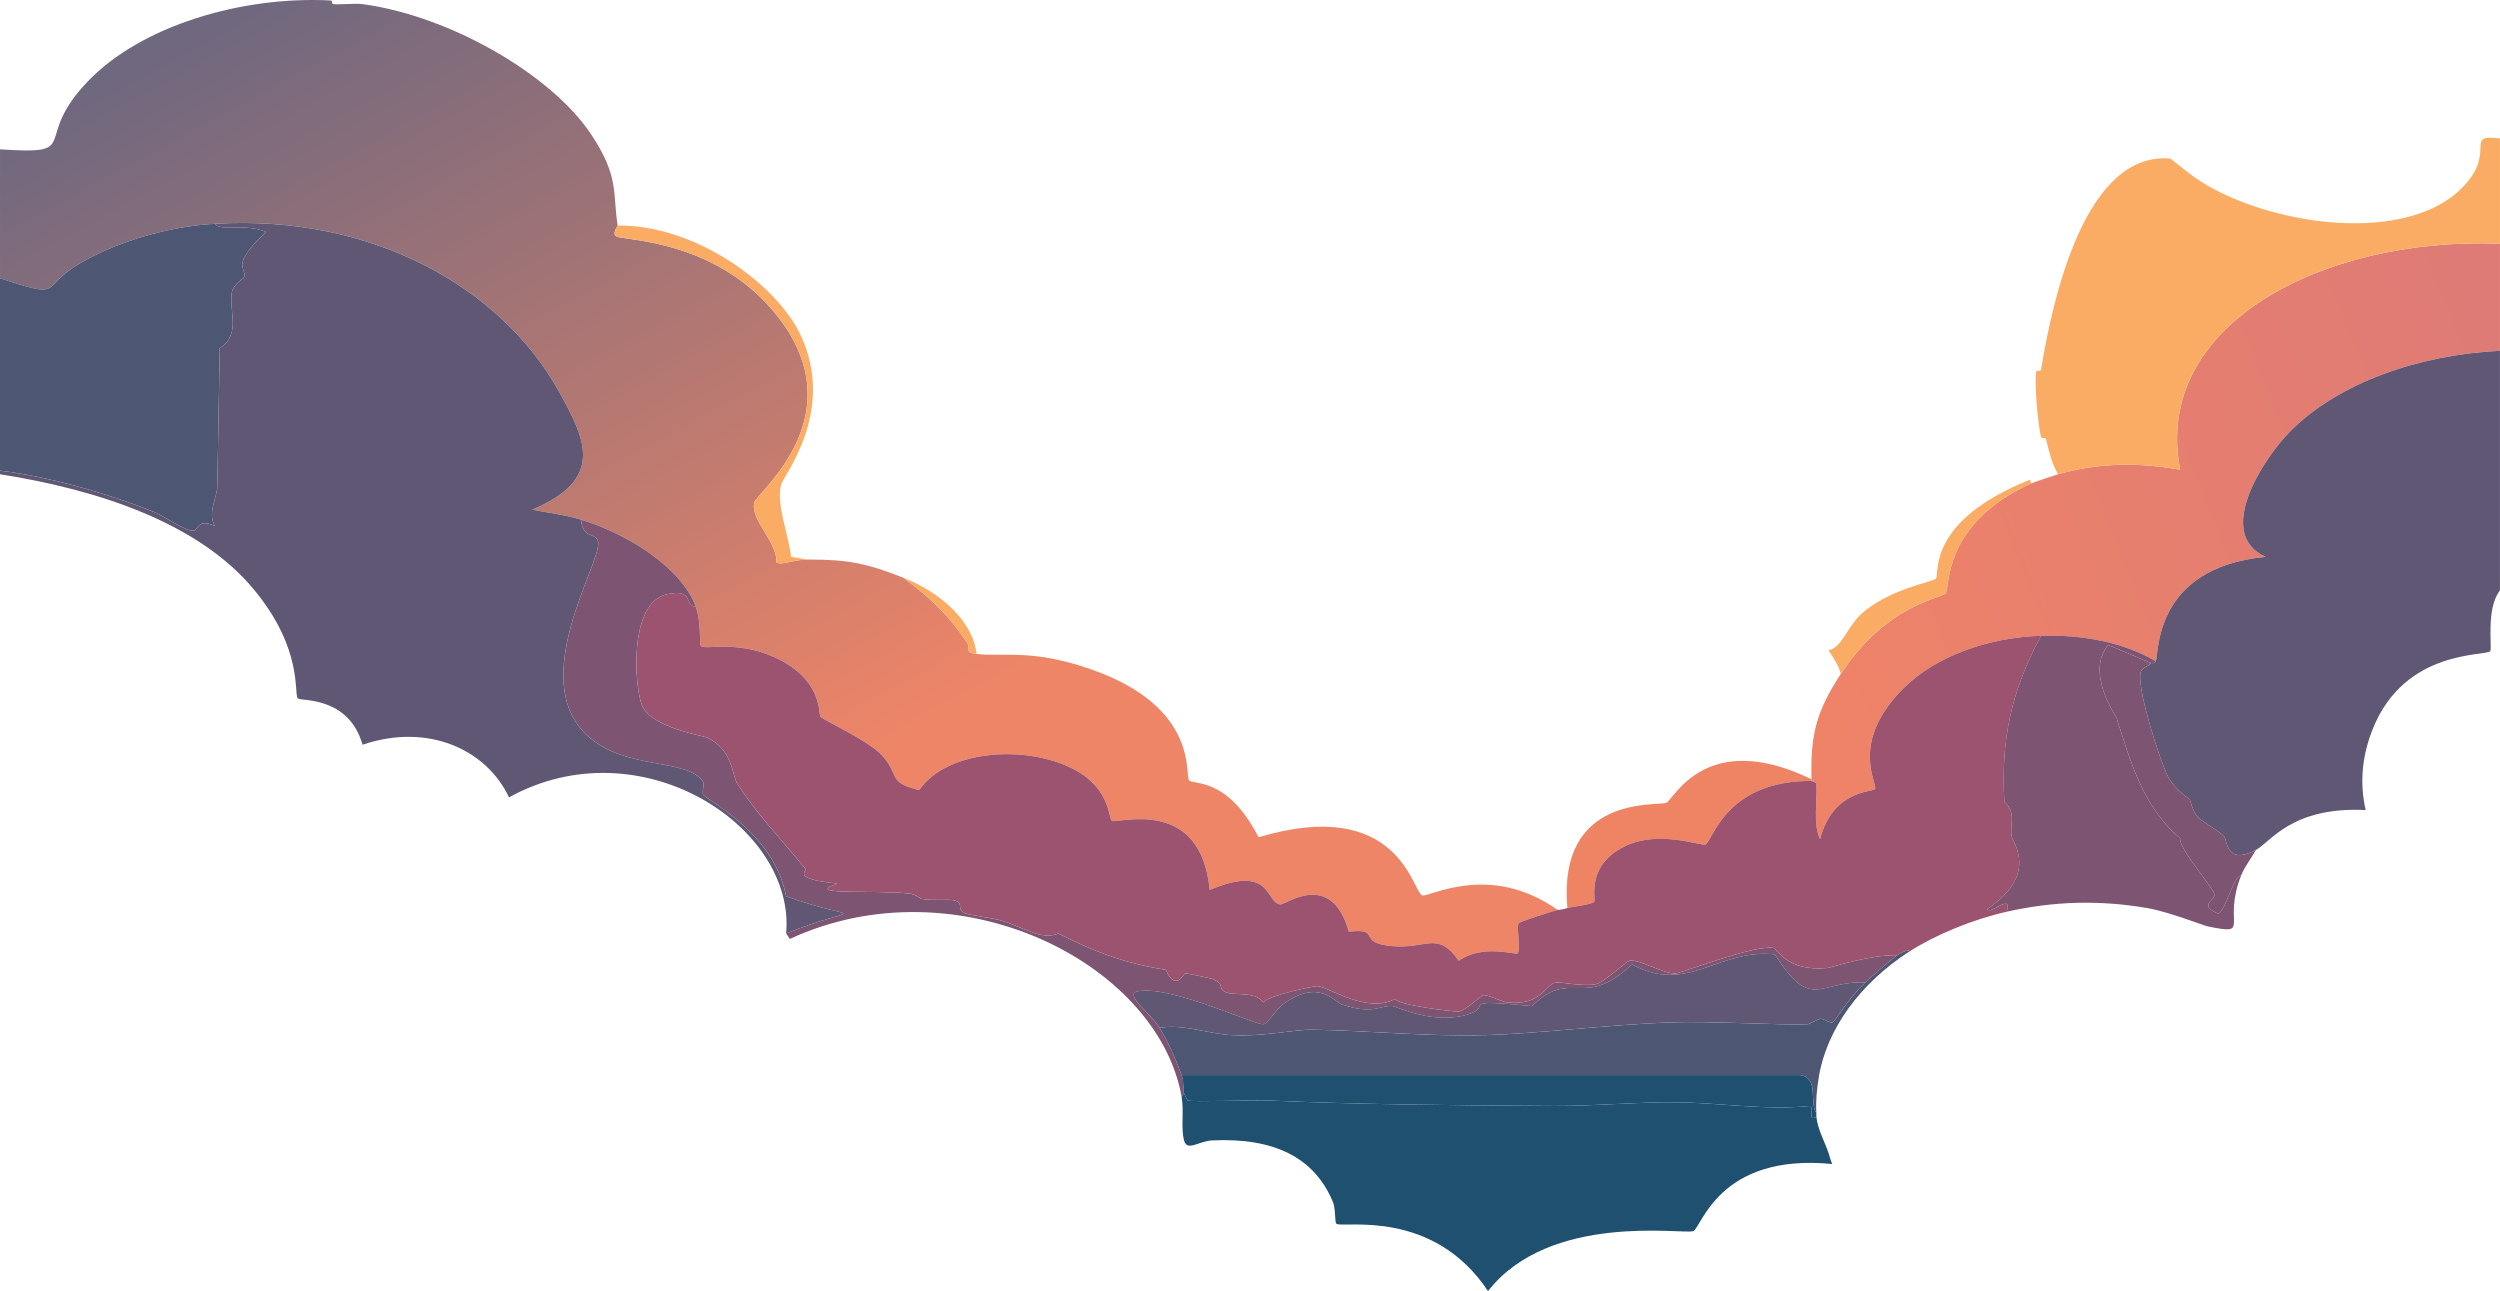 <?xml version="1.0" encoding="UTF-8"?><svg id="Layer_2" xmlns="http://www.w3.org/2000/svg" xmlns:xlink="http://www.w3.org/1999/xlink" viewBox="0 0 1923.91 993.57"><defs><style>.cls-1{fill:url(#linear-gradient);}.cls-1,.cls-2,.cls-3,.cls-4,.cls-5,.cls-6,.cls-7,.cls-8,.cls-9{stroke-width:0px;}.cls-2{fill:#1f506f;}.cls-3{fill:#9b536f;}.cls-4{fill:#4d5774;}.cls-5{fill:#faac64;}.cls-6{fill:#605774;}.cls-7{fill:url(#linear-gradient-2);}.cls-8{fill:#7d5572;}.cls-9{fill:#ef8465;}</style><linearGradient id="linear-gradient" x1="1942.77" y1="285.6" x2="1382.15" y2="512.67" gradientUnits="userSpaceOnUse"><stop offset="0" stop-color="#de7b76"/><stop offset="1" stop-color="#ef8368"/></linearGradient><linearGradient id="linear-gradient-2" x1="317.43" y1="-62.99" x2="832.11" y2="886.62" gradientUnits="userSpaceOnUse"><stop offset="0" stop-color="#70687f"/><stop offset=".68" stop-color="#ee8567"/></linearGradient></defs><g id="nuages_arriere"><path class="cls-1" d="M1923.88,187.56c.02,27.47-.02,54.94,0,82.42-62.07,3.01-124.17,24.39-161.57,62.16-20.6,20.8-58.32,78.78-18.79,96.39-86.92,8.52-81.84,75.07-84.54,80.32-25.09-14.74-56.88-20.52-88.3-19.56-40.29,1.24-80.56,15.56-105.21,39.81-43.25,42.55-19.85,74.59-22.55,78.23-1.72,2.32-32.36.45-42.27,38.41-5.65-11.97-1.94-29.07-2.82-42.61-.07-1.05-3.75-1.92-3.76-2.1-.02-.47.01-.93,0-1.4-.83-32.92,3.01-51.2,22.55-81.02,35.44-54.11,78.08-58.24,80.79-62.16,3.12-4.52-2.48-53.55,65.76-84.51,1.12-.51,17.79-6.16,20.67-6.98,31.26-8.9,61.59-9.23,93.94-3.49-21.72-110.73,108.66-179.32,246.12-173.91Z"/><path class="cls-5" d="M1683.4,132.38c47.82,38.29,165.57,60.16,212.3,11.18,25.95-27.2-.26-40.56,28.18-37.02.03,27.01-.02,54.01,0,81.02-137.46-5.41-267.84,63.19-246.12,173.91-32.35-5.74-62.68-5.41-93.94,3.49-5.26-9.03-6.81-17.71-9.39-27.24-.31-1.14-3.49-.26-3.76-1.4-2.36-9.97-5.1-40.63-3.76-50.29.15-1.1,3.58-.29,3.76-1.4,9.69-58.71,34.89-168.06,99.57-162.62"/><path class="cls-5" d="M1563.16,371.95c-68.24,30.96-62.63,79.99-65.76,84.51-2.71,3.92-45.34,8.05-80.79,62.16-1.58-6.54-5.74-12.22-9.39-18.16,10.21-2.23,14.35-17.65,24.42-27.24,20.77-19.77,56.73-25.59,58.24-27.94,2.86-4.45-7.38-44.07,72.33-76.13l.94,2.79Z"/><path class="cls-7" d="M475.34,173.59c.07.42-4.76,6.34-.94,8.38,6.05,3.23,74.73,2.27,121.18,57.97,65.28,78.28-12.95,138.97-15.03,146.67-3.54,13.13,18.08,30.96,16.91,46.1,3.83,2.73,12.22-2.05,24.42-2.1,31.46-.12,45.87,3.23,73.27,13.97,22.24,16.56,34.61,28.76,48.85,49.59,4.02,5.88-2.85,7.84,7.52,9.08,20.31,2.44,43.35-4.31,90.18,12.57,80.43,29,70.14,79.71,73.27,84.51,2.74,4.2,29.39-3.45,53.55,44,108.03-32.33,118.56,41.97,125.88,44.7,5.06,1.89,51.59-25.99,104.27,11.18-4.5,1.35-29.19,8.78-30.06,10.48-1.74,3.39,2.13,21.13-.94,23.05-1.83,1.14-26.62-7.35-45.09,5.59-16.16-23.13-24.36-8.99-50.73-11.18-29.05-2.4-7.4-14.06-33.82-11.18-13.52-47.98-48.71-20.62-52.61-20.95-11.81-1.02-5.96-31.58-54.48-11.18-6.82-71.82-69.47-51.24-75.15-53.08-2.8-.91-.63-23.99-28.18-39.11-35.83-19.67-98.29-16.5-120.24,15.37-25.39-6.21-14.15-11.31-29.12-27.24-10.51-11.18-45.72-27.19-46.97-29.33-1.32-2.28,1.44-25.82-29.12-42.61-32.37-17.78-59.75-7.91-62.94-11.87-1.04-1.29.58-18.23-3.76-30.03-10.88-29.61-51.23-55.7-88.3-67.05-11.9-3.64-25.17-5.29-37.58-7.68,55.84-23.54,41.38-53.49,20.67-90.8-44.8-80.68-144.35-136.41-264.91-129.21-36.4,2.17-75.65,13.87-104.27,30.73-31.28,18.43-10.45,27.93-61.06,11.18C.04,181.04-.02,147.98.01,114.92c65.23,4.23,23.43-6.26,67.64-52.38C108.39,20.03,185.73-3.29,254.59.38c1.46.08.41,2.69,1.88,2.79,7.2.49,17.04-.75,22.55,0,67.48,9.15,145.09,54.21,175.67,99.88,22.32,33.33,16.58,45.9,20.67,70.54Z"/><path class="cls-5" d="M621.89,430.62c-12.21.05-20.6,4.83-24.42,2.1,1.17-15.14-20.45-32.97-16.91-46.1,2.08-7.7,80.32-68.39,15.03-146.67-46.45-55.7-115.13-54.74-121.18-57.97-3.82-2.04,1.01-7.96.94-8.38,59.69-.83,122.53,45.15,140.91,84.51,27.11,58.05-13.02,107.64-15.03,114.54-4.35,14.9,5.94,39.59,7.52,55.88q6.58,1.05,13.15,2.1Z"/><path class="cls-5" d="M751.52,503.26c-10.36-1.24-3.49-3.2-7.52-9.08-14.24-20.83-26.61-33.03-48.85-49.59,28.68,11.24,53.73,33.6,56.36,58.67Z"/><path class="cls-9" d="M1394.07,599.64c.01.47-.02.93,0,1.4-66.98-.52-76.36,47.54-81.73,48.89-4.24,1.07-35.85-11.37-62,1.4-30.12,14.7-22.05,40.44-23.48,42.61-1.43,2.15-17.28,3.86-20.67,4.89-7.68-87.89,69.28-78.27,76.09-81.02,5.89-2.38,30.2-57.53,111.79-18.16Z"/><path class="cls-4" d="M165.34,172.19c3.67,6.23,23.28-.67,39.45,6.29-28.3,26.42-14.87,26.84-16.91,34.92-.16.65-8.3,5.46-9.39,11.18-2.78,14.53,7.63,32.28-9.39,43.3q-.94,53.78-1.88,107.56c-1.39,10.06-7.29,20.04-1.88,29.33-13.3-6.19-12.61,2.7-15.97,3.49-5.77,1.37-23.28-11.21-30.06-13.97C84.97,380.33,38.59,366.86.01,362.17.04,312.81-.03,263.46.01,214.1c50.61,16.76,29.78,7.25,61.06-11.18,28.62-16.86,67.87-28.56,104.27-30.73Z"/><path class="cls-8" d="M535.46,466.94c-9.39-.88-.89-13.86-21.61-9.78-30.56,6.01-25.58,71.95-19.73,85.91,7.02,16.76,47.17,23.26,49.79,24.45,20.06,9.09,19.38,29.23,23.48,35.62,14.83,23.09,34.78,43.91,52.61,65.65,1.28,1.56-11.92,7.51,24.42,11.18-27.25,9.34,26.93,4.68,55.42,7.68,4.7.5,8.86,4.12,9.39,4.19,11.41,1.6,22.09-.27,26.3,1.4,6.29,2.49.1,6.6,7.52,9.78,2.82,1.21,22.09,3.64,28.18,5.59,17.37,5.56,30.46,15.12,43.21,9.78,26.78,13.52,50.3,22.91,82.67,27.94,7.91,17.29,13.56,3.06,15.03,2.79,1.04-.19,19.72,3.81,20.67,4.19,10.38,4.14,4.14,6.61,9.39,9.78,6.57,3.97,22.8-1.15,30.06,8.38,3.41-5.38,38.96-12.66,41.33-12.57,8.64.32,38.51,21.78,60.12,9.78.57,4.74,46.27,10.15,48.85,9.78,5.17-.74,17.55-12.38,18.79-12.57,3.54-.55,14.32,5.14,18.79,5.59,26.66,2.66,28.52-14.16,37.58-15.37,3.21-.43,20.77,3.14,30.06,1.4,6.43-1.21,23.72-17.73,26.3-18.16,7.99-1.33,26.86,10.67,35.7,9.78,3.98-.4,61.68-22.52,75.15-19.56,2.41.53,10.21,18.41,41.33,15.37,2.76-.27,33.31-10.45,53.55-9.78-5.42,4.3-19.97,16.62-24.42,20.95-35.91-1.49-41.26,22.91-69.51-21.65-42.97-4.82-67.71,31.28-109.91,7.68-37.76,35.63-46.52,2.26-77.03,32.13-56.79-5.55-31.13-.33-46.97,5.59-26.6,9.94-57.01-5.12-60.12-5.59-8.41-1.28-15.01,7.26-39.45-1.4-5.8-2.05-17.73-20.44-46.03.7-3.12,2.33-10.91,14.1-14.09,14.67-5.94,1.06-73.32-31.18-97.7-25.14-8.73,2.94,11.45,17.46,17.85,27.94,6.82,11.17,12.54,24.47,16.91,36.32,1.79,4.86,1.31,12.49,1.88,13.97l-1.88,2.79c-18.8-104.46-173.96-180.73-301.54-121.53q-1.41-2.1-2.82-4.19c58.65-23.78,58.94-7.39,0-28.64-9.19-49.06-61.3-73.97-63.88-78.23-1.03-1.69,1.03-8.21,0-9.78-12.17-18.64-58.54-8.58-88.3-34.92-48.35-42.8,9.9-133.51,7.52-149.47-1.23-8.2-11.8-1.7-13.15-17.46,37.07,11.35,77.42,37.44,88.3,67.05Z"/><path class="cls-6" d="M447.16,399.89c1.36,15.76,11.92,9.26,13.15,17.46,2.39,15.95-55.86,106.67-7.52,149.47,29.76,26.34,76.13,16.28,88.3,34.92,1.03,1.57-1.03,8.08,0,9.78,2.58,4.25,54.69,29.16,63.88,78.23,58.94,21.24,58.65,4.86,0,28.64,7.52-82.22-112.08-160.58-213.24-104.77-17.33-36.74-62.21-57.63-112.73-40.51-10.77-37.78-47.67-33.33-49.79-35.62-3.38-3.65,4.52-37.47-33.82-83.81C153.19,402.64,76.16,376.92.01,364.97c0-.93,0-1.86,0-2.79,38.57,4.69,84.96,18.16,119.3,32.13,6.78,2.76,24.29,15.34,30.06,13.97,3.36-.8,2.67-9.68,15.97-3.49-5.41-9.3.48-19.28,1.88-29.33q.94-53.78,1.88-107.56c17.03-11.02,6.61-28.77,9.39-43.3,1.09-5.71,9.23-10.53,9.39-11.18,2.04-8.09-11.39-8.5,16.91-34.92-16.17-6.96-35.78-.05-39.45-6.29,120.56-7.2,220.11,48.53,264.91,129.21,20.71,37.3,35.17,67.26-20.67,90.8,12.4,2.4,25.68,4.04,37.58,7.68Z"/><path class="cls-6" d="M1923.88,269.98c.04,61.46.03,122.93,0,184.39-11.14,14.24-5.68,44.85-7.52,46.8-3.7,3.91-65.51-1.64-90.18,59.37-8.29,20.5-10.54,41.43-5.64,62.86-57.2-2.84-73.35,24.86-84.54,30.73-23.19,12.16-21.77-7.74-24.42-10.48-4.43-4.57-17.27-11.44-20.67-15.37-3.5-4.04-5.14-11.95-5.64-12.57-2.02-2.56-11.32-7.6-16.91-18.16-6.01-11.35-25.26-71.6-20.67-81.02,1.7-3.49,6.25-3.57,7.52-6.29.12-.25,2.51,1.01,3.76-1.4,2.7-5.25-2.38-71.8,84.54-80.32-39.53-17.6-1.81-75.59,18.79-96.39,37.4-37.77,99.51-59.15,161.57-62.16Z"/><path class="cls-3" d="M535.46,466.94c4.33,11.8,2.72,28.74,3.76,30.03,3.19,3.97,30.57-5.9,62.94,11.87,30.56,16.79,27.8,40.33,29.12,42.61,1.25,2.15,36.46,18.16,46.97,29.33,14.97,15.93,3.73,21.03,29.12,27.24,21.95-31.86,84.41-35.03,120.24-15.37,27.55,15.12,25.38,38.2,28.18,39.11,5.68,1.84,68.33-18.74,75.15,53.08,48.53-20.4,42.68,10.15,54.48,11.18,3.89.34,39.09-27.02,52.61,20.95,26.41-2.89,4.77,8.77,33.82,11.18,26.37,2.18,34.57-11.96,50.73,11.18,18.48-12.93,43.26-4.44,45.09-5.59,3.07-1.92-.8-19.66.94-23.05.87-1.69,25.56-9.13,30.06-10.48.36-.11,2.33.18,7.52-1.4,3.38-1.03,19.24-2.74,20.67-4.89,1.43-2.16-6.64-27.9,23.48-42.61,26.15-12.76,57.76-.33,62-1.4,5.37-1.35,14.75-49.41,81.73-48.89,0,.17,3.69,1.05,3.76,2.1.88,13.54-2.84,30.63,2.82,42.61,9.91-37.96,40.55-36.1,42.27-38.41,2.69-3.63-20.7-35.68,22.55-78.23,24.66-24.26,64.92-38.57,105.21-39.81-23.53,43.88-30.89,81.19-28.18,127.82,9.34,7.77,4.06,17.47,5.64,26.54.82,4.73,21.01,29.24-18.79,55.88,2.07,5.08,19.42-12.99,15.03,2.1-25.78,5.77-54.84,17.65-75.15,30.73.39-2.49-7.53,1.31-9.39,2.79-20.23-.67-50.79,9.51-53.55,9.78-31.12,3.04-38.93-14.84-41.33-15.37-13.47-2.97-71.17,19.16-75.15,19.56-8.83.89-27.7-11.11-35.7-9.78-2.58.43-19.87,16.95-26.3,18.16-9.29,1.75-26.85-1.82-30.06-1.4-9.06,1.2-10.92,18.03-37.58,15.37-4.47-.45-15.25-6.14-18.79-5.59-1.24.19-13.62,11.83-18.79,12.57-2.58.37-48.28-5.03-48.85-9.78-21.61,12-51.48-9.46-60.12-9.78-2.37-.09-37.93,7.19-41.33,12.57-7.27-9.53-23.49-4.41-30.06-8.38-5.25-3.17.99-5.63-9.39-9.78-.94-.38-19.63-4.38-20.67-4.19-1.47.27-7.12,14.5-15.03-2.79-32.36-5.03-55.89-14.42-82.67-27.94-12.76,5.34-25.84-4.22-43.21-9.78-6.09-1.95-25.36-4.38-28.18-5.59-7.42-3.18-1.23-7.29-7.52-9.78-4.22-1.67-14.9.2-26.3-1.4-.54-.08-4.69-3.7-9.39-4.19-28.49-3-82.68,1.65-55.42-7.68-36.34-3.66-23.15-9.62-24.42-11.18-17.82-21.75-37.78-42.56-52.61-65.65-4.1-6.39-3.43-26.53-23.48-35.62-2.62-1.19-42.76-7.68-49.79-24.45-5.85-13.96-10.83-79.89,19.73-85.91,20.72-4.08,12.22,8.89,21.61,9.78Z"/><path class="cls-8" d="M1658.97,508.84c-1.24,2.41-3.64,1.15-3.76,1.4q-16.44-6.98-32.88-13.97c-17.47,21.64,5.62,53.65,6.58,56.57,10.15,30.95,19.4,67.6,48.85,92.19-1.1,8.46,26.05,38.45,26.3,43.3.26,5.05-12.4,8.16,2.82,14.67,6.12-1.52,11.1-28.06,17.85-29.33-15.03,37.75,9,46.53-26.3,39.11-2.63-.55-29.54-11.13-46.03-13.97-36.89-6.35-71.84-5.3-108.03,2.79,4.39-15.08-12.96,2.99-15.03-2.1,39.79-26.64,19.61-51.15,18.79-55.88-1.58-9.07,3.7-18.77-5.64-26.54-2.71-46.62,4.65-83.94,28.18-127.82,31.43-.97,63.21,4.82,88.3,19.56Z"/><path class="cls-8" d="M1655.22,510.24c-1.27,2.72-5.81,2.79-7.52,6.29-4.59,9.42,14.66,69.67,20.67,81.02,5.59,10.56,14.89,15.6,16.91,18.16.49.62,2.14,8.53,5.64,12.57,3.4,3.93,16.24,10.79,20.67,15.37,2.65,2.74,1.24,22.64,24.42,10.48-3.6,6.69-8.48,12.54-11.27,19.56-6.74,1.27-11.73,27.82-17.85,29.33-15.22-6.51-2.56-9.62-2.82-14.67-.25-4.86-27.4-34.84-26.3-43.3-29.45-24.59-38.7-61.25-48.85-92.19-.96-2.92-24.05-34.93-6.58-56.57q16.44,6.98,32.88,13.97Z"/><path class="cls-2" d="M1397.82,859.46c1.04,9.8,6.23,18.69,9.39,27.94.95,2.77,1.51,5.64,2.82,8.38-87.99-8.65-100.64,49.65-107.09,51.68-8.28,2.61-110.29-14.64-157.82,46.1-42.32-63.6-110.55-48.57-116.48-51.68-1.74-.91-.56-11.3-2.82-16.76-14.22-34.39-45.4-49.76-93-47.49-10.49.5-19.28,8.85-21.61,0-2.58-9.82.11-22.5-1.88-33.53l1.88-2.79c.32.82,2.48,5.42,2.82,5.59,2.59,1.27,52.9-.4,62,0,72.74,3.23,146.52,3.76,219.82,4.19,30.92.18,62.99-3.09,93.94-2.79,34.45.33,68.58,6.4,103.33,2.79,3.21,1.69-2.55,12.44,4.7,8.38Z"/><path class="cls-2" d="M1397.82,856.67c.06.93-.1,1.87,0,2.79-7.25,4.06-1.48-6.69-4.7-8.38-34.75,3.61-68.88-2.46-103.33-2.79-30.95-.3-63.01,2.98-93.94,2.79-73.3-.43-147.08-.96-219.82-4.19-9.1-.4-59.41,1.27-62,0-.34-.16-2.5-4.77-2.82-5.59-.57-1.48-.09-9.11-1.88-13.97h476.27c14.65,2.81,6.36,20.45,12.21,29.33Z"/><path class="cls-4" d="M1469.22,732.35c-37.65,24.25-63.5,59.73-69.51,96.39-1.53,9.3-2.49,18.55-1.88,27.94-5.85-8.89,2.44-26.53-12.21-29.33h-476.27c-4.37-11.85-10.09-25.15-16.91-36.32,17.86-3.25,37.69,4.68,55.42,5.59,25.13,1.28,47.8-4.41,62-4.19,44.27.7,88.65,5.46,133.39,4.19,38.76-1.1,97.21-8.16,140.91-9.78,32.98-1.23,87.8,2.33,107.09,1.4.61-.03,8.38-4.05,9.39-4.19,2.63-.36,6.99,3.24,9.39,2.79,2.35-.44,9.87-15.66,25.36-30.73,4.45-4.33,19-16.65,24.42-20.95,1.87-1.48,9.78-5.29,9.39-2.79Z"/><path class="cls-6" d="M1435.4,756.09c-15.5,15.07-23.01,30.3-25.36,30.73-2.4.45-6.77-3.15-9.39-2.79-1.01.14-8.79,4.16-9.39,4.19-19.29.94-74.11-2.62-107.09-1.4-43.7,1.62-102.15,8.68-140.91,9.78-44.75,1.27-89.13-3.49-133.39-4.19-14.19-.22-36.87,5.48-62,4.19-17.73-.91-37.56-8.84-55.42-5.59-6.4-10.48-26.58-24.99-17.85-27.94,24.37-6.04,91.75,26.21,97.7,25.14,3.19-.57,10.97-12.33,14.09-14.67,28.3-21.14,40.23-2.75,46.03-.7,24.44,8.65,31.04.12,39.45,1.4,3.11.47,33.52,15.53,60.12,5.59,15.84-5.92-9.82-11.14,46.97-5.59,30.51-29.87,39.27,3.5,77.03-32.13,42.2,23.59,66.94-12.5,109.91-7.68,28.26,44.57,33.61,20.16,69.51,21.65Z"/></g></svg>